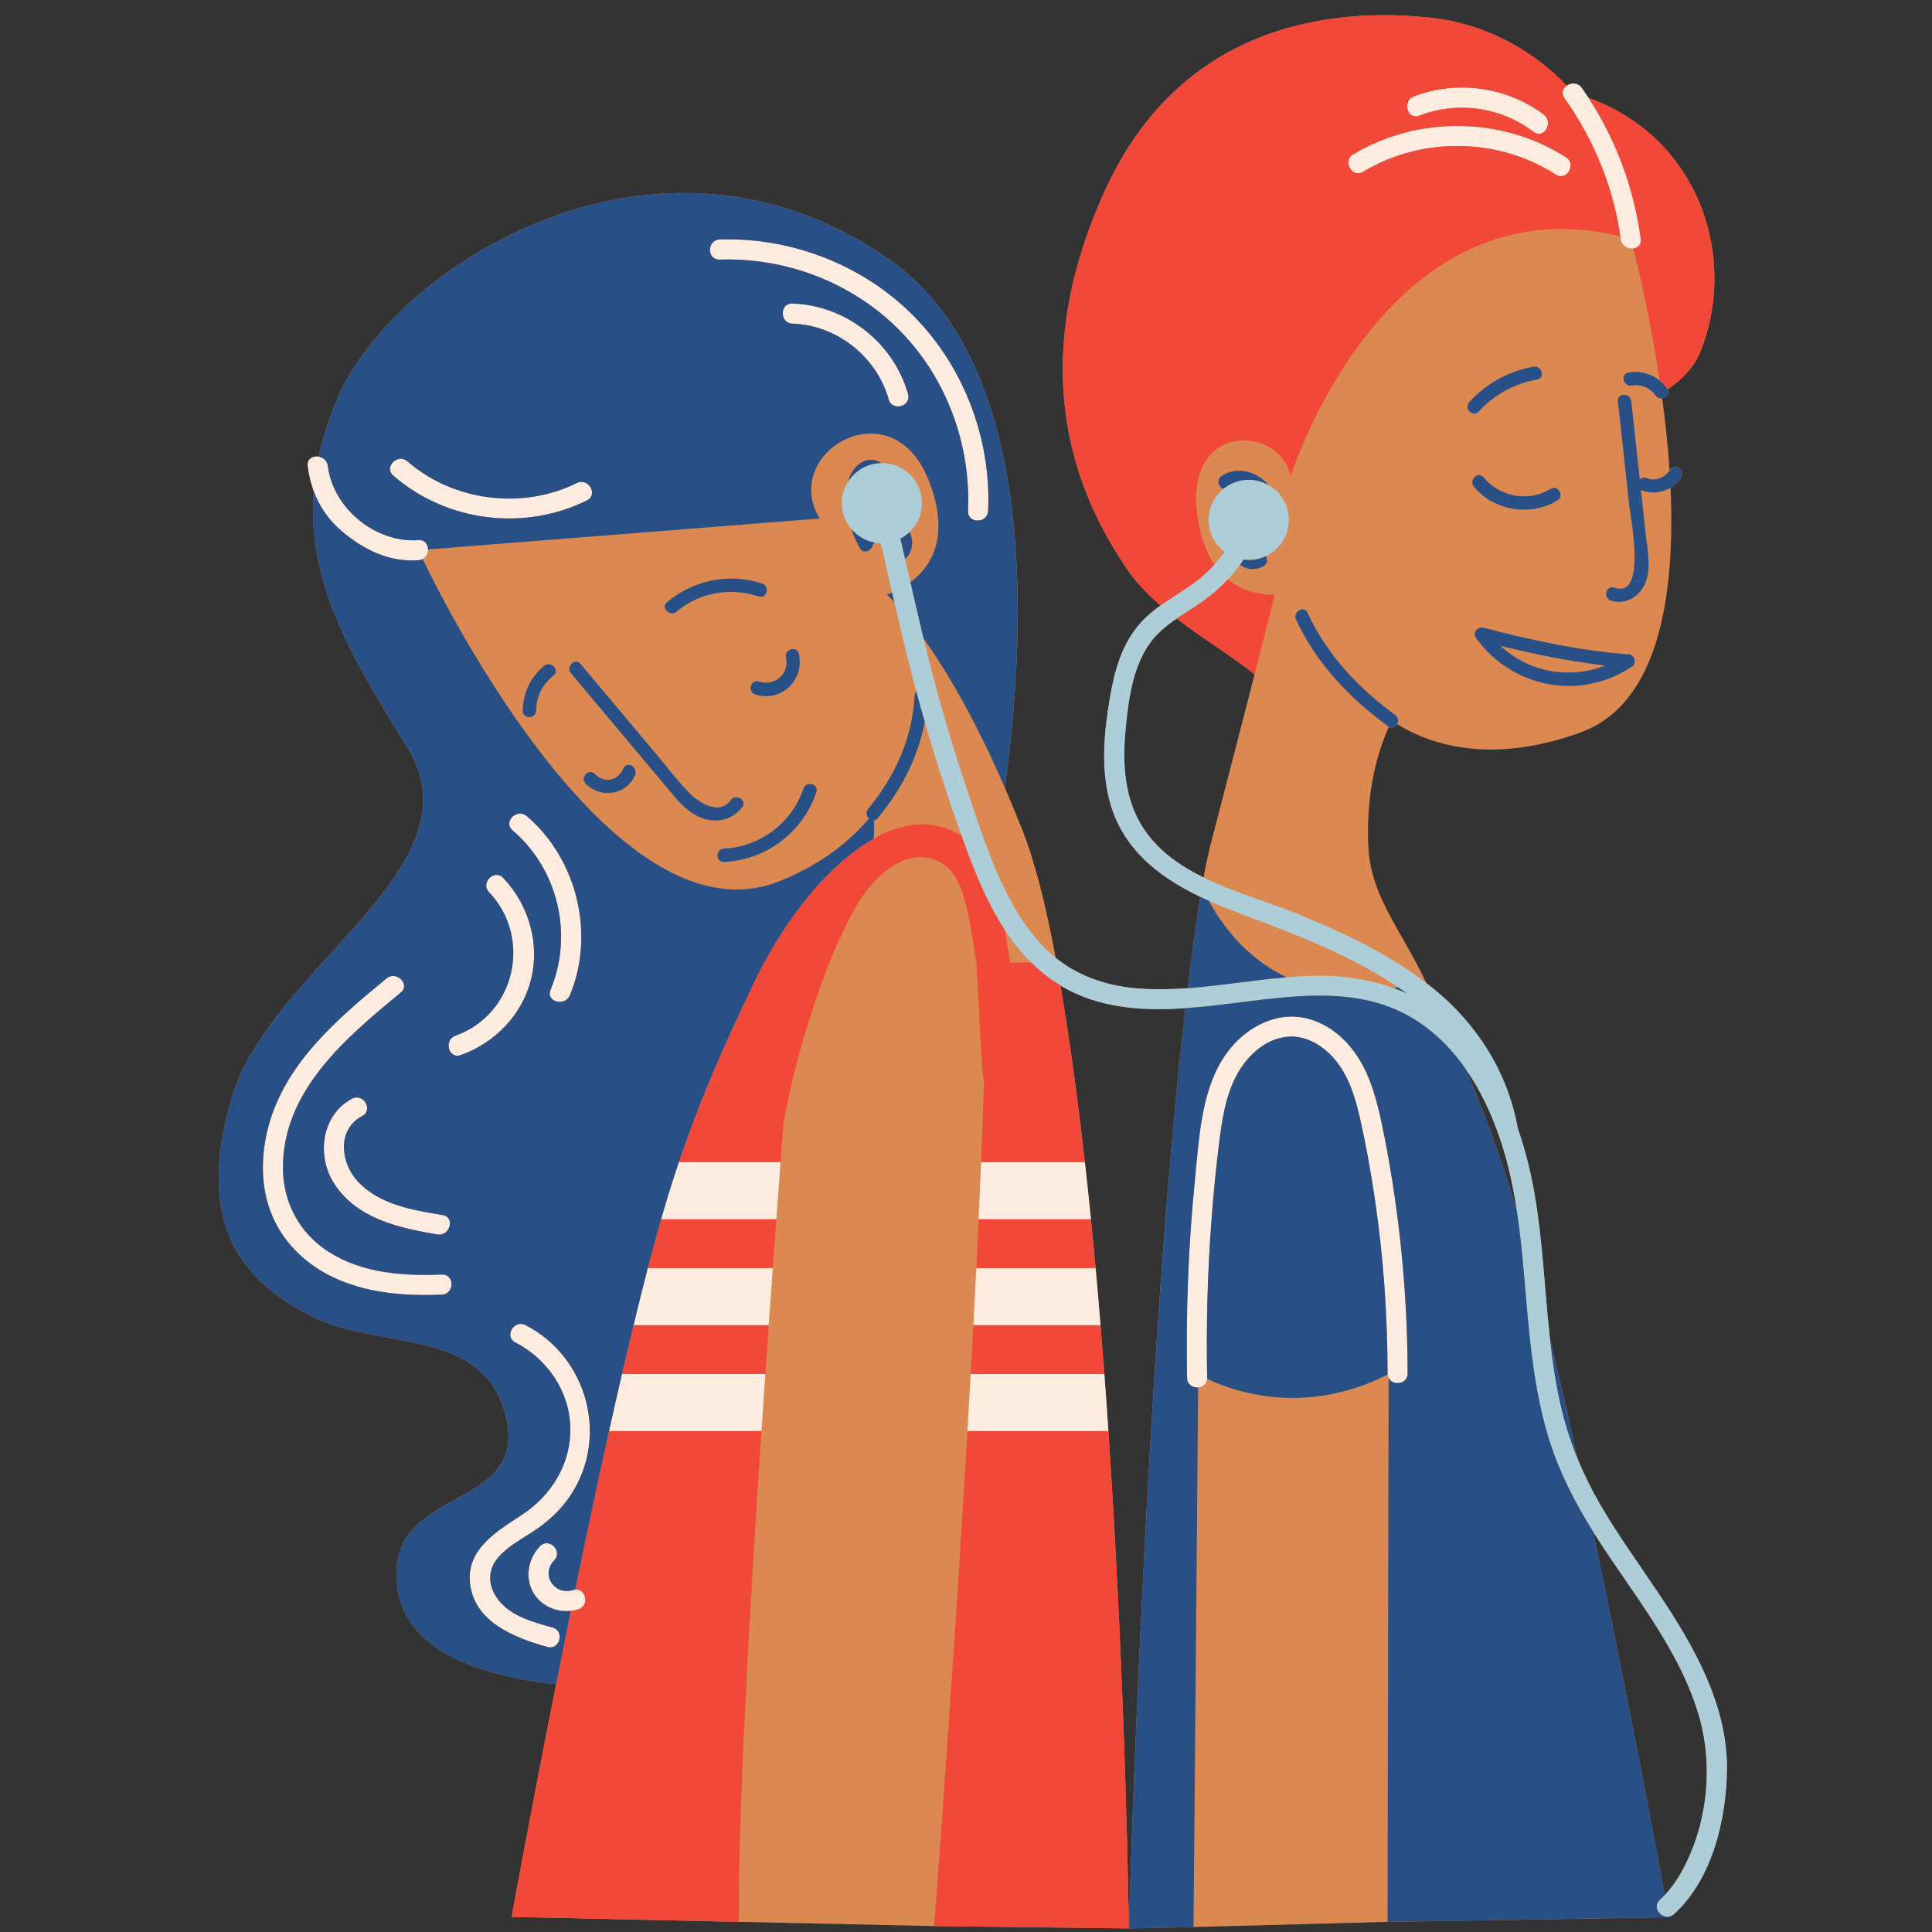 <svg xmlns="http://www.w3.org/2000/svg" width="375" viewBox="0 0 375 375" height="375" version="1.0"><rect x="0" y="0" width="375" height="375" fill="#333333" stroke="none"/><defs><clipPath id="a"><path d="M 42.441 2.945 L 335.191 2.945 L 335.191 374.301 L 42.441 374.301 Z M 42.441 2.945"/></clipPath><clipPath id="b"><path d="M 163.156 89.68 L 335.191 89.68 L 335.191 372.574 L 163.156 372.574 Z M 163.156 89.68"/></clipPath><clipPath id="c"><path d="M 181 277.734 L 219.867 277.734 L 219.867 374.301 L 181 374.301 Z M 181 277.734"/></clipPath><clipPath id="d"><path d="M 219.055 193 L 324 193 L 324 374.301 L 219.055 374.301 Z M 219.055 193"/></clipPath></defs><g clip-path="url(#a)"><path fill="#DB8951" d="M 323.125 367.832 C 321.125 357.023 315.57 327.449 309.207 297.266 C 309.301 297.406 309.383 297.551 309.477 297.691 C 316.594 308.977 325.621 319.531 329.605 332.48 C 332.684 342.5 331.488 354.227 326.34 363.41 C 325.438 365.023 324.387 366.504 323.125 367.832 Z M 284.508 207.516 C 287.215 211.391 289.297 215.758 290.863 220.195 C 290.906 220.41 290.977 220.594 291.062 220.754 C 291.191 221.137 291.32 221.523 291.445 221.906 C 292.848 226.246 293.766 230.672 294.441 235.137 C 291.324 224.477 287.895 215.445 284.508 207.516 Z M 222.066 160.965 C 218.316 155.391 217.844 148.598 218.434 142.078 C 218.953 136.363 219.723 129.777 223.102 124.961 C 224.52 122.938 226.395 121.434 228.387 120.07 C 233.652 124.109 239.41 127.559 243.516 130.895 C 241.496 138.766 238.777 149.293 235.168 163.164 C 234.609 165.309 234.094 167.703 233.613 170.32 C 229.035 168.07 224.918 165.195 222.066 160.965 Z M 322.031 309.426 C 318.195 303.688 314.125 298.094 310.648 292.121 C 308.918 289.145 307.41 286.09 306.133 282.941 C 304.371 274.895 302.582 267.016 300.82 259.648 C 299.797 250.348 299.453 240.953 297.855 231.723 C 297.113 227.445 296.047 223.148 294.59 218.992 C 292.668 208.18 286.766 198.855 278.293 191.945 C 277.824 191.562 277.344 191.188 276.863 190.816 C 276.859 190.816 276.859 190.812 276.859 190.809 C 276.859 190.809 276.855 190.809 276.855 190.809 C 276.855 190.809 276.859 190.809 276.859 190.809 C 271.543 179.672 265.949 173.918 265.57 163.863 C 265.172 153.273 267.508 145.66 269.586 141.074 C 270.254 141.488 270.895 141.137 271.188 140.559 C 279.738 145.809 291.699 147.629 306.746 142.184 C 321.992 136.668 325.191 115.637 324.246 94.684 C 325.09 94.176 325.82 93.469 326.328 92.574 C 327.152 91.121 324.914 89.809 324.086 91.262 C 324.078 91.277 324.066 91.293 324.059 91.309 C 323.746 86.531 323.238 81.805 322.633 77.312 C 323.422 77.191 324.102 76.43 323.672 75.598 C 326.559 73.59 328.707 71.348 329.809 68.758 C 337.504 50.684 330.141 26.84 308.34 19.012 C 307.914 18.359 307.48 17.715 307.031 17.078 C 306.266 15.996 304.945 16.047 304.098 16.637 C 300.926 13.242 291.73 4.852 277.367 3.402 C 264.984 2.156 230.914 0.93 214.488 36.945 C 198.062 72.953 209.949 97.43 218.684 110.367 C 220.441 112.973 222.727 115.332 225.25 117.52 C 223.879 118.508 222.574 119.578 221.434 120.848 C 217.75 124.934 216.336 130.137 215.434 135.445 C 214.32 141.98 213.648 148.832 215.336 155.332 C 217.773 164.711 224.879 170.188 232.977 174.082 C 232.121 179.48 231.305 185.434 230.535 191.805 C 227.352 192.035 224.168 192.109 220.965 191.867 C 215.316 191.441 209.758 189.711 205.258 186.188 C 205.137 186.094 205.023 185.992 204.906 185.898 C 203.047 175.875 200.879 167.219 198.344 160.84 C 197.23 158.043 196.129 155.402 195.047 152.91 C 199.699 118.738 200.555 69.945 172.652 50.379 C 127.719 18.875 76.082 51.695 65.289 77.785 C 63.727 81.562 62.605 85.172 61.859 88.645 C 60.75 88.449 59.566 89.051 59.742 90.461 C 59.957 92.176 60.336 93.789 60.891 95.305 C 59.539 112.719 67.945 127.25 79.031 145.012 C 93.613 168.379 52.477 187.645 44.984 213.062 C 37.484 238.48 47.738 248.996 60.617 255.551 C 73.492 262.102 94.242 257.418 98.258 275.207 C 102.273 293.004 76.875 288.473 76.938 305.621 C 76.98 318.906 90.082 324.914 107.938 326.906 C 102.887 352.336 99.301 372.07 99.301 372.07 L 143.438 373.035 L 181.32 373.855 L 219.109 374.301 C 219.109 374.301 218.574 328.859 215.141 277.781 C 214.895 274.105 214.633 270.402 214.352 266.684 C 214.117 263.535 213.871 260.379 213.613 257.223 C 213.312 253.516 212.992 249.816 212.652 246.121 C 212.367 242.957 212.066 239.801 211.75 236.66 C 211.375 232.93 210.984 229.223 210.57 225.562 C 209.215 213.504 207.645 201.895 205.828 191.277 C 205.906 191.324 205.98 191.375 206.066 191.426 C 213.398 195.738 221.785 196.254 230.082 195.688 C 222.246 263.742 219.109 374.301 219.109 374.301 L 231.664 374.039 L 269.32 373.035 L 323.918 372.133 C 323.918 372.133 323.91 372.098 323.898 372.027 C 324.25 371.973 324.602 371.816 324.93 371.52 C 332.367 364.758 335.121 353.035 335.195 343.344 C 335.289 330.875 328.75 319.488 322.031 309.426"/></g><path fill="#FEECE1" d="M 110.613 193.176 C 115.559 181.316 112.008 166.73 102.246 158.41 C 100.348 156.793 97.578 159.535 99.492 161.168 C 108.328 168.691 111.32 181.438 106.859 192.141 C 105.898 194.449 109.664 195.457 110.613 193.176"/><path fill="#FEECE1" d="M 111.957 93.754 C 101.395 99.008 87.992 97.301 79.09 89.559 C 77.207 87.918 74.441 90.664 76.336 92.312 C 86.633 101.266 101.707 103.195 113.926 97.121 C 116.168 96.004 114.199 92.641 111.957 93.754"/><path fill="#FEECE1" d="M 139.688 50.387 C 152.602 49.953 165.469 54.871 174.586 64.094 C 183.703 73.316 188.469 86.25 187.895 99.164 C 187.785 101.672 191.68 101.668 191.793 99.164 C 192.41 85.258 187.145 71.254 177.34 61.336 C 167.535 51.422 153.59 46.023 139.688 46.488 C 137.188 46.574 137.172 50.469 139.688 50.387"/><path fill="#FEECE1" d="M 153.812 58.922 C 151.305 58.84 151.309 62.738 153.812 62.82 C 162.426 63.098 170.164 69.223 172.492 77.512 C 173.164 79.922 176.926 78.898 176.242 76.477 C 173.445 66.488 164.156 59.258 153.812 58.922"/><path fill="#FEECE1" d="M 85.758 247.387 C 78.258 247.695 70.41 247.156 63.902 243.051 C 58.09 239.391 54.898 233.359 54.918 226.516 C 54.957 211.621 67.254 201.332 77.777 192.668 C 79.719 191.074 76.949 188.332 75.023 189.914 C 65.555 197.707 55.406 206.293 52.102 218.641 C 50.609 224.219 50.535 230.355 52.746 235.75 C 54.918 241.055 59.137 245.172 64.234 247.703 C 70.906 251.016 78.426 251.586 85.758 251.285 C 88.254 251.184 88.266 247.285 85.758 247.387"/><path fill="#FEECE1" d="M 70.289 216.633 C 72.508 215.461 70.539 212.094 68.324 213.27 C 62.371 216.414 61.41 224.355 64.852 229.719 C 69.227 236.543 77.43 238.348 84.887 239.605 C 87.34 240.02 88.395 236.262 85.922 235.848 C 80.098 234.871 73.656 233.848 69.434 229.309 C 66.09 225.719 65.352 219.246 70.289 216.633"/><path fill="#FEECE1" d="M 101.996 257.203 C 99.77 256.059 97.797 259.422 100.031 260.566 C 106.148 263.707 110.504 269.965 110.699 276.938 C 110.898 284.07 107.09 290.238 101.246 294.07 C 96.543 297.156 90.582 300.633 91.219 307.164 C 91.961 314.844 99.863 317.867 106.23 319.672 C 108.648 320.355 109.68 316.598 107.266 315.914 C 103.758 314.922 99.82 313.922 97.246 311.148 C 94.785 308.504 94.309 304.98 96.773 302.203 C 98.75 299.977 101.527 298.594 103.957 296.941 C 106.664 295.098 108.988 292.898 110.797 290.152 C 118.234 278.836 113.98 263.355 101.996 257.203"/><path fill="#FEECE1" d="M 111.652 308.527 C 111.516 308.543 111.375 308.574 111.227 308.621 C 107.645 309.754 104.859 305.664 107.562 302.879 C 109.309 301.082 106.559 298.32 104.809 300.125 C 102.477 302.527 101.805 306.332 103.59 309.27 C 105.09 311.742 108.008 312.98 110.801 312.676 C 111.297 312.621 111.781 312.527 112.262 312.379 C 114.496 311.668 113.734 308.309 111.652 308.527"/><path fill="#FEECE1" d="M 103.043 190.223 C 104.848 183.188 102.648 175.633 97.68 170.418 C 95.945 168.598 93.195 171.359 94.926 173.172 C 103.375 182.039 100.008 196.891 88.41 201.031 C 86.066 201.867 87.078 205.633 89.445 204.785 C 96.008 202.445 101.297 197.051 103.043 190.223"/><path fill="#FEECE1" d="M 131.773 225.562 C 130.734 228.637 129.719 231.855 128.73 235.238 C 128.594 235.707 128.457 236.18 128.32 236.66 L 150.688 236.66 C 150.895 233.84 151.102 231.078 151.305 228.371 C 151.309 228.293 151.316 228.211 151.32 228.133 C 151.379 227.375 151.434 226.621 151.488 225.875 C 151.5 225.773 151.504 225.664 151.516 225.562 L 131.773 225.562"/><path fill="#FEECE1" d="M 125.746 246.121 C 124.832 249.629 123.902 253.344 122.969 257.223 L 149.207 257.223 C 149.211 257.18 149.215 257.141 149.219 257.105 C 149.477 253.395 149.738 249.727 150 246.121 L 125.746 246.121"/><path fill="#FEECE1" d="M 120.727 266.684 C 119.887 270.301 119.047 274.016 118.211 277.781 L 147.801 277.781 C 147.805 277.738 147.805 277.699 147.809 277.652 C 148.055 273.984 148.301 270.324 148.551 266.684 L 120.727 266.684"/><path fill="#FEECE1" d="M 190.477 224.344 C 190.461 224.75 190.445 225.156 190.43 225.562 C 190.355 227.367 190.277 229.199 190.195 231.043 C 190.195 231.129 190.191 231.219 190.188 231.305 C 190.148 232.145 190.113 232.98 190.078 233.832 C 190.066 234 190.062 234.168 190.051 234.34 C 190.02 235.094 189.984 235.852 189.949 236.609 C 189.949 236.625 189.945 236.645 189.945 236.66 L 211.75 236.66 C 211.375 232.93 210.984 229.223 210.57 225.562 L 190.43 225.562 C 190.445 225.156 190.461 224.75 190.477 224.344"/><path fill="#FEECE1" d="M 151.738 222.602 C 151.855 221.02 151.973 219.465 152.09 217.938 C 152.09 217.941 152.09 217.941 152.09 217.941 C 151.973 219.465 151.855 221.02 151.738 222.602"/><path fill="#FEECE1" d="M 267.871 216.621 C 266.844 212.031 265.41 207.391 262.465 203.641 C 259.938 200.414 256.34 197.926 252.211 197.414 C 248 196.891 243.957 198.621 240.84 201.383 C 233.281 208.074 232.883 219.574 231.945 228.895 C 230.66 241.695 230.168 254.566 230.41 267.434 C 230.438 268.758 231.535 269.375 232.562 269.301 C 233.426 269.238 234.227 268.676 234.293 267.617 C 234.297 267.551 234.305 267.5 234.305 267.434 C 234.113 257.285 234.371 247.133 235.133 237.012 C 235.504 232.023 235.988 227.043 236.598 222.078 C 237.156 217.539 237.844 212.801 240.016 208.711 C 241.898 205.184 245.188 201.957 249.277 201.305 C 253.281 200.668 256.992 202.973 259.398 206.008 C 262.113 209.434 263.273 213.824 264.191 218.02 C 265.262 222.887 266.129 227.801 266.859 232.727 C 268.523 243.926 269.309 255.25 269.328 266.57 C 269.328 266.648 269.344 266.719 269.348 266.793 C 269.375 267.035 269.434 267.254 269.527 267.445 C 270.316 269.031 273.227 268.742 273.223 266.57 C 273.203 255.453 272.41 244.363 270.859 233.355 C 270.066 227.75 269.105 222.148 267.871 216.621"/><path fill="#FEECE1" d="M 318.477 46.383 C 317.172 36.625 313.727 27.246 308.34 19.012 C 307.914 18.359 307.48 17.715 307.031 17.078 C 306.266 15.996 304.945 16.047 304.098 16.637 C 303.363 17.152 302.988 18.09 303.664 19.047 C 309.277 26.98 313.125 36.219 314.504 45.855 C 314.531 46.035 314.559 46.207 314.582 46.383 C 314.758 47.707 315.98 48.324 317.008 48.219 C 317.887 48.133 318.629 47.523 318.477 46.383"/><path fill="#FEECE1" d="M 303.957 30.523 C 291.613 22.605 275.18 22.41 262.629 29.977 C 260.484 31.27 262.441 34.641 264.594 33.34 C 276.012 26.461 290.773 26.699 301.988 33.887 C 304.105 35.242 306.062 31.871 303.957 30.523"/><path fill="#FEECE1" d="M 275.473 22.453 C 282.973 19.578 291.258 20.766 297.672 25.598 C 299.676 27.105 301.617 23.723 299.637 22.23 C 292.5 16.852 282.777 15.5 274.438 18.699 C 272.121 19.586 273.125 23.355 275.473 22.453"/><path fill="#FEECE1" d="M 189.496 246.156 C 189.406 247.973 189.312 249.801 189.219 251.637 C 189.219 251.648 189.219 251.656 189.215 251.672 C 189.121 253.512 189.027 255.363 188.93 257.223 C 188.848 258.715 188.766 260.219 188.684 261.723 C 188.766 260.219 188.848 258.715 188.93 257.223 L 213.613 257.223 C 213.312 253.516 212.992 249.816 212.652 246.121 L 189.496 246.121 C 189.496 246.133 189.496 246.145 189.496 246.156"/><path fill="#FEECE1" d="M 188.41 266.684 C 188.41 266.699 188.41 266.719 188.41 266.738 C 188.203 270.414 187.992 274.102 187.777 277.781 C 187.762 278.066 187.746 278.355 187.727 278.645 C 187.746 278.355 187.762 278.066 187.777 277.781 L 215.141 277.781 C 214.895 274.105 214.633 270.402 214.352 266.684 L 188.41 266.684"/><path fill="#FEECE1" d="M 60.891 95.305 C 61.996 98.34 63.82 100.98 66.484 103.223 C 70.691 106.758 75.609 109.137 81.211 108.742 C 81.523 108.719 81.793 108.637 82.027 108.512 C 82.734 108.141 83.082 107.379 83.078 106.645 C 83.078 105.676 82.457 104.754 81.211 104.844 C 72.922 105.434 64.656 98.715 63.637 90.461 C 63.508 89.402 62.707 88.793 61.859 88.645 C 60.75 88.449 59.566 89.051 59.742 90.461 C 59.957 92.176 60.336 93.789 60.891 95.305"/><g clip-path="url(#b)"><path fill="#ADCDD9" d="M 322.031 309.426 C 318.195 303.688 314.125 298.094 310.648 292.121 C 308.918 289.145 307.41 286.09 306.133 282.941 C 304.789 279.621 303.707 276.199 302.898 272.652 C 301.926 268.355 301.301 264.012 300.82 259.648 C 299.797 250.348 299.453 240.953 297.855 231.723 C 297.113 227.445 296.047 223.148 294.59 218.992 C 292.668 208.18 286.766 198.855 278.293 191.945 C 277.824 191.562 277.344 191.188 276.863 190.816 C 276.859 190.816 276.859 190.812 276.855 190.809 C 269.328 185.027 260.668 180.996 251.914 177.414 C 246.207 175.074 239.523 173.223 233.613 170.32 C 229.035 168.07 224.918 165.195 222.066 160.965 C 218.316 155.391 217.844 148.598 218.434 142.078 C 218.953 136.363 219.723 129.777 223.102 124.961 C 224.52 122.938 226.395 121.434 228.387 120.07 C 230.035 118.941 231.77 117.91 233.391 116.766 C 235.219 115.477 236.863 114.043 238.336 112.473 C 239.172 111.57 239.953 110.625 240.684 109.629 C 240.922 109.297 241.16 108.961 241.391 108.625 C 241.719 108.664 242.047 108.695 242.383 108.695 C 243.555 108.695 244.668 108.426 245.664 107.957 C 248.316 106.723 250.16 104.035 250.16 100.91 C 250.16 98.031 248.594 95.523 246.273 94.18 C 245.125 93.516 243.801 93.129 242.383 93.129 C 240.535 93.129 238.836 93.777 237.504 94.852 C 235.738 96.281 234.602 98.465 234.602 100.91 C 234.602 103.445 235.82 105.691 237.695 107.109 C 237.082 107.973 236.422 108.793 235.711 109.578 C 234.352 111.082 232.812 112.441 231.062 113.652 C 229.156 114.969 227.137 116.164 225.25 117.52 C 223.879 118.508 222.574 119.578 221.434 120.848 C 217.75 124.934 216.336 130.137 215.434 135.445 C 214.32 141.98 213.648 148.832 215.336 155.332 C 217.773 164.711 224.879 170.188 232.977 174.082 C 233.531 174.348 234.09 174.609 234.652 174.859 C 234.684 174.875 234.715 174.891 234.746 174.902 C 236.699 175.777 238.691 176.57 240.68 177.316 C 250.785 181.105 260.941 184.895 270.07 190.773 C 270.492 191.047 270.914 191.328 271.332 191.609 C 271.344 191.621 271.355 191.625 271.367 191.637 C 271.926 192.012 272.473 192.398 273.012 192.797 C 272.207 192.43 271.387 192.102 270.555 191.797 C 270.527 191.789 270.496 191.777 270.473 191.77 C 265.992 190.152 261.148 189.387 256.133 189.395 C 254.223 189.395 252.316 189.484 250.41 189.633 C 250.184 189.648 249.957 189.668 249.73 189.688 C 243.32 190.219 236.941 191.336 230.535 191.805 C 227.352 192.035 224.168 192.109 220.965 191.867 C 215.316 191.441 209.758 189.711 205.258 186.188 C 205.137 186.094 205.023 185.992 204.906 185.898 C 200.48 182.305 197.348 177.395 194.879 172.312 C 192.129 166.648 190.16 160.621 188.156 154.664 C 186.277 149.062 184.484 143.43 182.867 137.746 C 181.562 133.172 180.391 128.562 179.273 123.941 C 178.395 120.301 177.555 116.66 176.719 113.012 C 176.375 111.508 176.027 110.004 175.684 108.496 C 175.586 108.07 175.488 107.641 175.391 107.211 C 175.188 106.324 174.977 105.441 174.773 104.555 C 175.414 104.219 176.004 103.797 176.527 103.297 C 178.016 101.879 178.949 99.883 178.949 97.66 C 178.949 93.363 175.469 89.879 171.172 89.879 C 171.133 89.879 171.098 89.883 171.059 89.887 C 168.352 89.922 165.98 91.348 164.617 93.48 C 163.848 94.688 163.395 96.121 163.395 97.66 C 163.395 99.59 164.098 101.355 165.262 102.711 C 165.84 103.387 166.523 103.957 167.293 104.398 C 167.828 104.707 168.398 104.957 169.004 105.133 C 169.238 105.199 169.473 105.258 169.715 105.301 C 170.125 105.383 170.543 105.422 170.973 105.434 C 171.703 108.629 172.426 111.832 173.16 115.027 C 173.305 115.645 173.445 116.266 173.594 116.883 C 174.695 121.668 175.832 126.449 177.059 131.211 C 177.316 132.211 177.586 133.207 177.852 134.203 C 178.383 136.184 178.93 138.16 179.496 140.133 C 181.066 145.574 182.77 150.984 184.59 156.352 C 185.238 158.258 185.902 160.156 186.578 162.055 C 186.613 162.145 186.645 162.238 186.68 162.336 C 186.883 162.906 187.082 163.484 187.293 164.059 C 189.125 169.121 191.254 174.328 194.098 179.02 C 194.145 179.105 194.195 179.188 194.246 179.273 C 194.512 179.699 194.777 180.121 195.047 180.535 C 196.52 182.773 198.172 184.871 200.055 186.742 C 200.09 186.777 200.121 186.816 200.156 186.852 C 201.848 188.523 203.73 190.016 205.828 191.277 C 205.906 191.324 205.98 191.375 206.066 191.426 C 213.398 195.738 221.785 196.254 230.082 195.688 C 232.988 195.488 235.887 195.152 238.723 194.809 C 249.832 193.449 262.176 191.363 272.59 196.742 C 277.492 199.273 281.41 203.074 284.508 207.516 C 287.215 211.391 289.297 215.758 290.863 220.195 C 290.906 220.41 290.977 220.594 291.062 220.754 C 291.191 221.137 291.32 221.523 291.445 221.906 C 292.848 226.246 293.766 230.672 294.441 235.137 C 295.664 243.281 296.047 251.57 296.945 259.75 C 297.676 266.473 298.707 273.203 300.758 279.66 C 302.738 285.906 305.746 291.723 309.207 297.266 C 309.301 297.406 309.383 297.551 309.477 297.691 C 316.594 308.977 325.621 319.531 329.605 332.48 C 332.684 342.5 331.488 354.227 326.34 363.41 C 325.438 365.023 324.387 366.504 323.125 367.832 C 322.82 368.152 322.504 368.465 322.176 368.766 C 320.645 370.16 322.25 372.266 323.898 372.027 C 324.25 371.973 324.602 371.816 324.93 371.52 C 332.367 364.758 335.121 353.035 335.195 343.344 C 335.289 330.875 328.75 319.488 322.031 309.426"/></g><path fill="#F1483A" d="M 187.266 174.758 C 188.297 178.473 188.762 182.352 189.398 186.148 C 189.441 186.406 189.48 186.66 189.527 186.914 C 189.93 194.137 190.211 201.367 190.746 208.578 C 190.773 208.945 190.863 209.266 190.996 209.551 C 190.977 210.309 190.949 211.074 190.926 211.844 C 190.918 212.074 190.914 212.309 190.902 212.539 C 190.887 213.094 190.867 213.648 190.848 214.207 C 190.84 214.465 190.828 214.727 190.824 214.984 C 190.801 215.586 190.781 216.191 190.762 216.801 C 190.754 216.992 190.746 217.184 190.742 217.383 C 190.711 218.121 190.688 218.871 190.66 219.617 C 190.645 219.961 190.629 220.309 190.617 220.652 C 190.602 221.094 190.586 221.531 190.57 221.977 C 190.555 222.371 190.539 222.77 190.523 223.172 C 190.508 223.559 190.492 223.953 190.477 224.344 C 190.461 224.75 190.445 225.156 190.43 225.562 L 210.57 225.562 C 209.215 213.504 207.645 201.895 205.828 191.277 C 203.73 190.016 201.848 188.523 200.156 186.852 L 196.062 186.852 C 196.062 186.844 196.062 186.832 196.059 186.824 C 195.926 186.023 195.793 185.223 195.656 184.422 C 195.445 183.164 195.254 181.863 195.047 180.535 C 194.777 180.121 194.512 179.699 194.246 179.273 C 194.195 179.188 194.145 179.105 194.098 179.02 C 191.254 174.328 189.125 169.121 187.293 164.059 C 187.082 163.484 186.883 162.906 186.68 162.336 C 186.645 162.238 186.613 162.145 186.578 162.055 C 186.359 161.98 186.141 161.91 185.918 161.848 C 184.312 160.898 182.598 160.348 180.844 160.125 C 177.012 159.645 173 160.75 169.594 162.789 C 166.156 164.73 163.039 167.34 160.281 170.188 C 153.312 177.371 148.645 186.078 146.992 189.418 C 146.641 190.152 146.289 190.895 145.93 191.641 C 145.75 192.027 145.562 192.414 145.379 192.805 C 145.285 193.008 145.188 193.211 145.086 193.414 C 144.828 193.965 144.57 194.512 144.305 195.07 C 144.266 195.152 144.223 195.242 144.188 195.328 C 143.949 195.828 143.711 196.336 143.469 196.848 C 143.387 197.027 143.305 197.211 143.219 197.391 C 142.973 197.914 142.73 198.438 142.488 198.969 C 142.449 199.055 142.406 199.137 142.371 199.223 C 142.098 199.816 141.82 200.418 141.543 201.027 C 141.465 201.203 141.387 201.383 141.305 201.559 C 141.07 202.074 140.836 202.602 140.602 203.125 C 140.543 203.254 140.488 203.379 140.434 203.504 C 140.152 204.129 139.871 204.766 139.594 205.41 C 139.52 205.582 139.441 205.758 139.367 205.934 C 139.137 206.469 138.902 207.004 138.668 207.551 C 138.602 207.707 138.535 207.855 138.473 208.012 C 138.188 208.676 137.906 209.352 137.621 210.035 C 137.555 210.199 137.488 210.359 137.422 210.52 C 137.188 211.086 136.953 211.66 136.719 212.238 C 136.652 212.414 136.578 212.59 136.508 212.77 C 136.223 213.477 135.938 214.191 135.652 214.918 C 135.602 215.059 135.547 215.195 135.492 215.336 C 135.254 215.953 135.012 216.578 134.773 217.207 C 134.699 217.402 134.625 217.598 134.551 217.793 C 134.266 218.551 133.984 219.312 133.699 220.09 C 133.668 220.176 133.637 220.273 133.602 220.359 C 133.348 221.059 133.094 221.766 132.84 222.48 C 132.77 222.691 132.695 222.902 132.617 223.109 C 132.336 223.922 132.055 224.734 131.773 225.562 L 151.516 225.562 C 151.52 225.508 151.523 225.461 151.523 225.406 C 151.586 224.605 151.645 223.82 151.703 223.035 C 151.715 222.887 151.727 222.742 151.738 222.602 C 151.855 221.02 151.973 219.465 152.09 217.941 C 152.09 217.941 152.09 217.941 152.09 217.938 C 153.305 211.266 154.926 204.672 156.988 198.203 C 157.508 196.562 158.051 194.918 158.617 193.27 C 160.605 187.488 162.914 181.73 165.891 176.445 C 166.051 176.164 166.207 175.879 166.371 175.602 C 169.391 170.414 175.895 163.891 182.484 167.359 C 185.227 168.805 186.48 171.934 187.266 174.758"/><path fill="#F1483A" d="M 122.969 257.223 C 122.223 260.281 121.477 263.445 120.727 266.684 L 148.551 266.684 C 148.766 263.539 148.984 260.414 149.203 257.316 C 149.203 257.285 149.203 257.254 149.207 257.223 L 122.969 257.223"/><path fill="#F1483A" d="M 128.32 236.66 C 127.484 239.586 126.621 242.758 125.746 246.121 L 150 246.121 C 150.23 242.91 150.461 239.754 150.688 236.66 L 128.32 236.66"/><path fill="#F1483A" d="M 118.211 277.781 C 115.961 287.887 113.738 298.375 111.652 308.527 C 113.734 308.309 114.496 311.668 112.262 312.379 C 111.781 312.527 111.297 312.621 110.801 312.676 C 109.809 317.551 108.848 322.32 107.938 326.906 C 102.887 352.336 99.301 372.07 99.301 372.07 L 143.438 373.035 C 143.27 357.688 144.496 331.25 146.223 302.625 C 146.469 298.543 146.723 294.414 146.988 290.27 C 146.988 290.258 146.988 290.25 146.988 290.238 C 147.121 288.184 147.254 286.125 147.387 284.066 C 147.387 284.027 147.391 283.984 147.395 283.945 C 147.527 281.91 147.66 279.879 147.797 277.848 C 147.797 277.824 147.801 277.801 147.801 277.781 L 118.211 277.781"/><path fill="#F1483A" d="M 188.684 261.723 C 188.68 261.844 188.672 261.969 188.664 262.09 C 188.582 263.59 188.5 265.098 188.414 266.605 C 188.414 266.633 188.41 266.656 188.41 266.684 L 214.352 266.684 C 214.117 263.535 213.871 260.379 213.613 257.223 L 188.93 257.223 C 188.848 258.715 188.766 260.219 188.684 261.723"/><path fill="#F1483A" d="M 189.945 236.66 C 189.945 236.703 189.945 236.742 189.941 236.789 C 189.875 238.238 189.809 239.699 189.738 241.168 C 189.73 241.273 189.73 241.375 189.723 241.484 C 189.648 243.012 189.574 244.551 189.496 246.098 C 189.496 246.105 189.496 246.113 189.496 246.121 L 212.652 246.121 C 212.367 242.957 212.066 239.801 211.75 236.66 L 189.945 236.66"/><g clip-path="url(#c)"><path fill="#F1483A" d="M 187.777 277.781 C 187.762 278.066 187.746 278.355 187.727 278.645 C 187.695 279.203 187.66 279.762 187.629 280.324 C 187.609 280.645 187.59 280.973 187.57 281.293 C 187.527 282.051 187.477 282.809 187.434 283.566 C 187.414 283.898 187.395 284.234 187.375 284.566 C 187.344 285.102 187.312 285.637 187.277 286.172 C 187.254 286.543 187.23 286.91 187.211 287.277 C 187.168 287.969 187.129 288.66 187.086 289.352 C 187.062 289.699 187.043 290.047 187.023 290.395 C 186.98 291.035 186.945 291.676 186.902 292.312 C 186.879 292.691 186.859 293.066 186.832 293.445 C 186.797 294.023 186.762 294.602 186.727 295.18 C 186.707 295.512 186.684 295.848 186.66 296.176 C 186.617 296.906 186.574 297.629 186.527 298.355 C 186.508 298.676 186.488 298.996 186.465 299.312 C 186.434 299.852 186.398 300.387 186.363 300.922 C 186.34 301.32 186.312 301.719 186.289 302.117 C 186.25 302.73 186.211 303.344 186.172 303.961 C 186.148 304.328 186.125 304.699 186.102 305.07 C 186.066 305.609 186.031 306.148 185.996 306.684 C 185.965 307.152 185.938 307.617 185.91 308.078 C 185.875 308.613 185.84 309.148 185.805 309.68 C 185.785 309.984 185.762 310.289 185.746 310.594 C 185.699 311.285 185.656 311.977 185.609 312.668 C 185.586 313.023 185.562 313.387 185.539 313.746 C 185.508 314.23 185.477 314.715 185.445 315.195 C 185.426 315.492 185.406 315.785 185.387 316.082 C 185.34 316.793 185.293 317.5 185.246 318.203 C 185.227 318.504 185.207 318.805 185.184 319.102 C 185.145 319.711 185.105 320.32 185.062 320.93 C 185.043 321.25 185.02 321.57 185 321.895 C 184.961 322.438 184.93 322.98 184.891 323.52 C 184.871 323.824 184.848 324.129 184.828 324.434 C 184.785 325.086 184.742 325.738 184.695 326.387 C 184.68 326.695 184.656 327.004 184.633 327.312 C 184.602 327.82 184.566 328.332 184.531 328.836 C 184.512 329.078 184.496 329.32 184.48 329.555 C 184.438 330.207 184.395 330.848 184.352 331.492 C 184.328 331.832 184.305 332.172 184.277 332.512 C 184.246 333.02 184.211 333.527 184.176 334.031 C 184.156 334.352 184.133 334.672 184.109 334.988 C 184.074 335.504 184.039 336.02 184.004 336.527 C 183.984 336.793 183.969 337.062 183.949 337.328 C 183.906 337.945 183.863 338.562 183.82 339.18 C 183.801 339.469 183.777 339.762 183.762 340.051 C 183.73 340.469 183.703 340.887 183.672 341.301 C 183.652 341.57 183.633 341.84 183.617 342.113 C 183.574 342.711 183.531 343.305 183.492 343.895 C 183.473 344.172 183.453 344.449 183.434 344.727 C 183.398 345.219 183.363 345.719 183.328 346.207 C 183.312 346.441 183.293 346.68 183.277 346.914 C 183.246 347.426 183.207 347.938 183.172 348.441 C 183.152 348.676 183.137 348.914 183.121 349.152 C 183.082 349.691 183.043 350.227 183.008 350.754 C 182.988 351.004 182.973 351.25 182.953 351.5 C 182.922 351.953 182.891 352.402 182.859 352.848 C 182.844 353.012 182.832 353.176 182.824 353.34 C 182.781 353.883 182.746 354.414 182.707 354.945 C 182.691 355.191 182.672 355.43 182.656 355.676 C 182.613 356.223 182.578 356.77 182.539 357.305 C 182.535 357.32 182.535 357.336 182.531 357.355 C 182.492 357.91 182.453 358.457 182.414 358.996 C 182.402 359.16 182.391 359.316 182.379 359.477 C 182.344 359.973 182.309 360.457 182.273 360.938 C 182.258 361.148 182.242 361.352 182.227 361.559 C 182.195 361.992 182.164 362.422 182.133 362.844 C 182.129 362.934 182.121 363.023 182.113 363.113 C 182.078 363.617 182.043 364.113 182.008 364.602 C 181.996 364.746 181.984 364.887 181.977 365.027 C 181.945 365.41 181.918 365.777 181.895 366.145 C 181.879 366.375 181.859 366.598 181.844 366.82 C 181.816 367.188 181.789 367.551 181.762 367.906 C 181.754 368.047 181.742 368.184 181.73 368.32 C 181.703 368.738 181.672 369.156 181.645 369.555 C 181.633 369.668 181.629 369.773 181.617 369.887 C 181.594 370.23 181.566 370.57 181.543 370.902 C 181.531 371.027 181.523 371.156 181.512 371.281 C 181.484 371.656 181.461 372.023 181.43 372.383 C 181.422 372.516 181.41 372.648 181.402 372.777 C 181.375 373.145 181.344 373.508 181.32 373.855 L 219.109 374.301 C 219.109 374.301 218.574 328.859 215.141 277.781 L 187.777 277.781"/></g><path fill="#F1483A" d="M 308.34 19.012 C 313.727 27.246 317.172 36.625 318.477 46.383 C 318.629 47.523 317.887 48.133 317.008 48.219 C 318.008 52.141 320.352 61.949 322.137 73.863 C 322.684 74.309 323.172 74.832 323.586 75.438 C 323.621 75.492 323.645 75.547 323.672 75.598 C 326.559 73.59 328.707 71.348 329.809 68.758 C 337.504 50.684 330.141 26.84 308.34 19.012"/><path fill="#F1483A" d="M 301.988 33.887 C 290.773 26.699 276.012 26.461 264.594 33.34 C 262.441 34.641 260.484 31.27 262.629 29.977 C 275.18 22.41 291.613 22.605 303.957 30.523 C 306.062 31.871 304.105 35.242 301.988 33.887 Z M 274.438 18.699 C 282.777 15.5 292.5 16.852 299.637 22.23 C 301.617 23.723 299.676 27.105 297.672 25.598 C 291.258 20.766 282.973 19.578 275.473 22.453 C 273.125 23.355 272.121 19.586 274.438 18.699 Z M 304.098 16.637 C 300.926 13.242 291.73 4.852 277.367 3.402 C 264.984 2.156 230.914 0.93 214.488 36.945 C 198.062 72.953 209.949 97.43 218.684 110.367 C 220.441 112.973 222.727 115.332 225.25 117.52 C 227.137 116.164 229.156 114.969 231.062 113.652 C 232.812 112.441 234.352 111.082 235.711 109.578 C 234.375 107.602 233.305 105.012 232.66 101.625 C 228.82 81.348 248.738 82.398 250.484 92.535 C 250.484 92.535 268.477 34.789 314.504 45.855 C 313.125 36.219 309.277 26.98 303.664 19.047 C 302.988 18.09 303.363 17.152 304.098 16.637"/><path fill="#F1483A" d="M 233.391 116.766 C 231.77 117.91 230.035 118.941 228.387 120.07 C 233.652 124.109 239.41 127.559 243.516 130.895 C 245.359 123.699 246.621 118.723 247.449 115.434 C 244.457 115.438 241.133 114.75 238.336 112.473 C 236.863 114.043 235.219 115.477 233.391 116.766"/><path fill="#295086" d="M 104.062 137.949 C 104.09 135.188 105.312 132.809 107.453 131.09 C 108.758 130.043 106.91 128.211 105.617 129.25 C 102.969 131.379 101.496 134.559 101.465 137.949 C 101.445 139.621 104.043 139.621 104.062 137.949"/><path fill="#295086" d="M 147.938 113.27 C 141.551 111.137 134.602 112.57 129.473 116.891 C 128.191 117.969 130.035 119.797 131.309 118.727 C 135.746 114.992 141.777 113.945 147.246 115.777 C 148.836 116.305 149.52 113.797 147.938 113.27"/><path fill="#295086" d="M 176.527 103.297 C 176.004 103.797 175.414 104.219 174.773 104.555 C 174.977 105.441 175.188 106.324 175.391 107.211 C 175.488 107.641 175.586 108.07 175.684 108.496 C 177.125 107.25 177.477 105.012 176.527 103.297"/><path fill="#295086" d="M 165.262 102.711 C 165.691 104.004 166.25 105.25 166.914 106.422 C 167.516 107.492 168.887 107.082 169.289 106.113 C 169.398 105.84 169.543 105.566 169.715 105.301 C 169.473 105.258 169.238 105.199 169.004 105.133 C 168.398 104.957 167.828 104.707 167.293 104.398 C 166.523 103.957 165.84 103.387 165.262 102.711"/><path fill="#295086" d="M 164.617 93.48 C 165.98 91.348 168.352 89.922 171.059 89.887 C 168.184 88.008 165.352 90.473 164.617 93.48"/><path fill="#295086" d="M 110.797 290.152 C 108.988 292.898 106.664 295.098 103.957 296.941 C 101.527 298.594 98.75 299.977 96.773 302.203 C 94.309 304.98 94.785 308.504 97.246 311.148 C 99.82 313.922 103.758 314.922 107.266 315.914 C 109.68 316.598 108.648 320.355 106.23 319.672 C 99.863 317.867 91.961 314.844 91.219 307.164 C 90.582 300.633 96.543 297.156 101.246 294.07 C 107.09 290.238 110.898 284.07 110.699 276.938 C 110.504 269.965 106.148 263.707 100.031 260.566 C 97.797 259.422 99.77 256.059 101.996 257.203 C 113.98 263.355 118.234 278.836 110.797 290.152 Z M 89.445 204.785 C 87.078 205.633 86.066 201.867 88.41 201.031 C 100.008 196.891 103.375 182.039 94.926 173.172 C 93.195 171.359 95.945 168.598 97.68 170.418 C 102.648 175.633 104.848 183.188 103.043 190.223 C 101.297 197.051 96.008 202.445 89.445 204.785 Z M 85.758 251.285 C 78.426 251.586 70.906 251.016 64.234 247.703 C 59.137 245.172 54.918 241.055 52.746 235.75 C 50.535 230.355 50.609 224.219 52.102 218.641 C 55.406 206.293 65.555 197.707 75.023 189.914 C 76.949 188.332 79.719 191.074 77.777 192.668 C 67.254 201.332 54.957 211.621 54.918 226.516 C 54.898 233.359 58.09 239.391 63.902 243.051 C 70.41 247.156 78.258 247.695 85.758 247.387 C 88.266 247.285 88.254 251.184 85.758 251.285 Z M 85.922 235.848 C 88.395 236.262 87.34 240.02 84.887 239.605 C 77.43 238.348 69.227 236.543 64.852 229.719 C 61.41 224.355 62.371 216.414 68.324 213.27 C 70.539 212.094 72.508 215.461 70.289 216.633 C 65.352 219.246 66.09 225.719 69.434 229.309 C 73.656 233.848 80.098 234.871 85.922 235.848 Z M 102.246 158.41 C 112.008 166.73 115.559 181.316 110.613 193.176 C 109.664 195.457 105.898 194.449 106.859 192.141 C 111.32 181.438 108.328 168.691 99.492 161.168 C 97.578 159.535 100.348 156.793 102.246 158.41 Z M 177.512 135.027 C 177.148 142.027 174.77 148.234 170.902 153.828 C 170.16 154.902 169.371 155.957 168.523 156.988 C 167.992 157.629 168.191 158.414 168.652 158.875 C 168.176 159.438 167.68 159.992 167.164 160.539 C 166.02 161.75 164.77 162.914 163.41 164.023 C 160.977 166.008 158.191 167.809 155.031 169.371 C 153.793 169.98 152.504 170.559 151.145 171.09 C 119.973 183.332 87.543 119.875 82.027 108.512 C 81.793 108.637 81.523 108.719 81.211 108.742 C 75.609 109.137 70.691 106.758 66.484 103.223 C 63.82 100.98 61.996 98.34 60.891 95.305 C 59.539 112.719 67.945 127.25 79.031 145.012 C 93.613 168.379 52.477 187.645 44.984 213.062 C 37.484 238.48 47.738 248.996 60.617 255.551 C 73.492 262.102 94.242 257.418 98.258 275.207 C 102.273 293.004 76.875 288.473 76.938 305.621 C 76.98 318.906 90.082 324.914 107.938 326.906 C 108.848 322.32 109.809 317.551 110.801 312.676 C 108.008 312.98 105.09 311.742 103.59 309.27 C 101.805 306.332 102.477 302.527 104.809 300.125 C 106.559 298.32 109.309 301.082 107.562 302.879 C 104.859 305.664 107.645 309.754 111.227 308.621 C 111.375 308.574 111.516 308.543 111.652 308.527 C 113.738 298.375 115.961 287.887 118.211 277.781 C 119.047 274.016 119.887 270.301 120.727 266.684 C 121.477 263.445 122.223 260.281 122.969 257.223 C 123.902 253.344 124.832 249.629 125.746 246.121 C 126.621 242.758 127.484 239.586 128.32 236.66 C 128.457 236.18 128.594 235.707 128.73 235.238 C 129.719 231.855 130.734 228.637 131.773 225.562 C 132.055 224.734 132.336 223.922 132.617 223.109 C 132.695 222.902 132.77 222.691 132.84 222.48 C 133.094 221.766 133.348 221.059 133.602 220.359 C 133.637 220.273 133.668 220.176 133.699 220.09 C 133.984 219.312 134.266 218.551 134.551 217.793 C 134.625 217.598 134.699 217.402 134.773 217.207 C 135.012 216.578 135.254 215.953 135.492 215.336 C 135.547 215.195 135.602 215.059 135.652 214.918 C 135.938 214.191 136.223 213.477 136.508 212.77 C 136.578 212.59 136.652 212.414 136.719 212.238 C 136.953 211.66 137.188 211.086 137.422 210.52 C 137.488 210.359 137.555 210.199 137.621 210.035 C 137.906 209.352 138.188 208.676 138.473 208.012 C 138.535 207.855 138.602 207.707 138.668 207.551 C 138.902 207.004 139.137 206.469 139.367 205.934 C 139.441 205.758 139.52 205.582 139.594 205.41 C 139.871 204.766 140.152 204.129 140.434 203.504 C 140.488 203.379 140.543 203.254 140.602 203.125 C 140.836 202.602 141.07 202.074 141.305 201.559 C 141.387 201.383 141.465 201.203 141.543 201.027 C 141.82 200.418 142.098 199.816 142.371 199.223 C 142.406 199.137 142.449 199.055 142.488 198.969 C 142.73 198.438 142.973 197.914 143.219 197.391 C 143.305 197.211 143.387 197.027 143.469 196.848 C 143.711 196.336 143.949 195.828 144.188 195.328 C 144.223 195.242 144.266 195.152 144.305 195.07 C 144.57 194.512 144.828 193.965 145.086 193.414 C 145.188 193.211 145.285 193.008 145.379 192.805 C 145.562 192.414 145.75 192.027 145.93 191.641 C 146.289 190.895 146.641 190.152 146.992 189.418 C 148.645 186.078 153.312 177.371 160.281 170.188 C 163.039 167.34 166.156 164.73 169.594 162.789 C 169.625 162.363 169.652 161.934 169.668 161.5 C 169.691 160.832 169.68 160.188 169.641 159.562 C 169.629 159.461 169.617 159.355 169.609 159.25 C 169.871 159.227 170.133 159.098 170.359 158.824 C 171.77 157.113 173.043 155.352 174.176 153.539 C 176.762 149.395 178.586 144.953 179.496 140.133 C 178.93 138.16 178.383 136.184 177.852 134.203 C 177.66 134.406 177.527 134.68 177.512 135.027"/><path fill="#295086" d="M 112.676 128.859 C 111.598 127.578 109.77 129.422 110.84 130.695 C 116.902 137.918 122.965 145.141 129.027 152.363 C 131.148 154.895 133.355 157.898 136.656 158.922 C 139.441 159.781 142.375 158.996 144.086 156.625 C 145.07 155.266 142.82 153.969 141.848 155.312 C 139.633 158.379 135.605 155.789 133.723 153.84 C 131.328 151.363 129.219 148.566 127.004 145.934 C 122.23 140.242 117.453 134.551 112.676 128.859"/><path fill="#295086" d="M 140.512 164.711 C 138.844 164.777 138.836 167.379 140.512 167.305 C 148.68 166.961 155.879 161.52 158.457 153.762 C 158.988 152.172 156.48 151.488 155.953 153.07 C 153.75 159.699 147.488 164.41 140.512 164.711"/><path fill="#295086" d="M 147.301 132.293 C 145.703 131.781 145.02 134.289 146.609 134.797 C 151.617 136.406 156.207 131.957 155.062 126.914 C 154.691 125.285 152.188 125.977 152.559 127.605 C 153.285 130.809 150.34 133.27 147.301 132.293"/><path fill="#295086" d="M 121.016 149.137 C 120.008 151.48 117.352 152.164 115.496 150.254 C 114.332 149.051 112.496 150.891 113.66 152.09 C 116.559 155.074 121.582 154.355 123.258 150.449 C 123.91 148.93 121.672 147.602 121.016 149.137"/><path fill="#295086" d="M 287.93 92.629 C 286.859 91.344 285.031 93.191 286.094 94.469 C 290.008 99.184 297.066 100.293 302.289 97.145 C 303.719 96.285 302.414 94.035 300.98 94.902 C 296.68 97.496 291.121 96.473 287.93 92.629"/><path fill="#295086" d="M 324.086 91.262 C 324.078 91.277 324.066 91.293 324.059 91.309 C 323.77 91.793 323.328 92.211 322.805 92.516 C 321.883 93.062 320.719 93.25 319.762 92.832 C 319.195 92.586 318.656 92.742 318.285 93.07 C 317.734 88.004 317.184 82.934 316.633 77.867 C 316.453 76.223 313.855 76.207 314.035 77.867 C 314.758 84.52 315.48 91.172 316.203 97.82 C 316.484 100.426 319.727 116.367 313.328 114.055 C 311.75 113.488 311.074 115.996 312.637 116.562 C 315.035 117.426 317.613 116.191 318.898 114.059 C 320.723 111.031 319.801 107.051 319.441 103.762 C 319.129 100.875 318.816 97.984 318.5 95.094 C 320.367 95.887 322.543 95.695 324.246 94.684 C 325.09 94.176 325.82 93.469 326.328 92.574 C 327.152 91.121 324.914 89.809 324.086 91.262"/><path fill="#295086" d="M 287.023 79.875 C 290.066 76.559 293.91 74.465 298.332 73.672 C 299.977 73.379 299.281 70.875 297.645 71.168 C 292.82 72.031 288.5 74.426 285.188 78.035 C 284.059 79.266 285.891 81.109 287.023 79.875"/><path fill="#295086" d="M 316.758 74.828 C 318.465 74.512 320.367 75.32 321.344 76.75 C 321.672 77.234 322.168 77.379 322.633 77.312 C 323.422 77.191 324.102 76.43 323.672 75.598 C 323.645 75.547 323.621 75.492 323.586 75.438 C 323.172 74.832 322.684 74.309 322.137 73.863 C 320.469 72.5 318.27 71.918 316.066 72.32 C 314.426 72.625 315.117 75.129 316.758 74.828"/><path fill="#295086" d="M 291.234 125.355 C 297.93 127.004 304.723 128.387 311.574 129.172 C 304.629 131.91 296.695 130.488 291.234 125.355 Z M 317.277 128.336 C 317.277 128.285 317.27 128.238 317.266 128.188 C 317.266 128.172 317.262 128.156 317.262 128.141 C 317.156 127.449 316.551 126.836 315.836 126.988 C 306.398 126.262 297.047 124.223 287.91 121.828 C 286.891 121.559 285.762 122.77 286.445 123.734 C 293.316 133.434 306.5 136.094 316.484 129.555 C 317.035 129.402 317.301 128.875 317.277 128.336"/><path fill="#295086" d="M 269.488 141.016 C 269.523 141.039 269.555 141.055 269.586 141.074 C 270.254 141.488 270.895 141.137 271.188 140.559 C 271.473 140.004 271.441 139.242 270.797 138.773 C 263.656 133.555 257.527 127.055 253.809 118.953 C 253.109 117.434 250.871 118.754 251.566 120.262 C 255.473 128.777 261.992 135.543 269.488 141.016"/><path fill="#295086" d="M 191.793 99.164 C 191.68 101.668 187.785 101.672 187.895 99.164 C 188.469 86.25 183.703 73.316 174.586 64.094 C 165.469 54.871 152.602 49.953 139.688 50.387 C 137.172 50.469 137.188 46.574 139.688 46.488 C 153.59 46.023 167.535 51.422 177.34 61.336 C 187.145 71.254 192.41 85.258 191.793 99.164 Z M 172.492 77.512 C 170.164 69.223 162.426 63.098 153.812 62.82 C 151.309 62.738 151.305 58.84 153.812 58.922 C 164.156 59.258 173.445 66.488 176.242 76.477 C 176.926 78.898 173.164 79.922 172.492 77.512 Z M 113.926 97.121 C 101.707 103.195 86.633 101.266 76.336 92.312 C 74.441 90.664 77.207 87.918 79.09 89.559 C 87.992 97.301 101.395 99.008 111.957 93.754 C 114.199 92.641 116.168 96.004 113.926 97.121 Z M 172.652 50.379 C 127.719 18.875 76.082 51.695 65.289 77.785 C 63.727 81.562 62.605 85.172 61.859 88.645 C 62.707 88.793 63.508 89.402 63.637 90.461 C 64.656 98.715 72.922 105.434 81.211 104.844 C 82.457 104.754 83.078 105.676 83.078 106.645 L 159.105 100.648 C 151.324 87.859 173.094 74.934 180.281 93.285 C 184.594 104.297 180.602 110.117 176.719 113.012 C 177.555 116.66 178.395 120.301 179.273 123.941 C 183.551 129.938 189.059 139.148 195.047 152.91 C 199.699 118.738 200.555 69.945 172.652 50.379"/><path fill="#295086" d="M 173.16 115.027 C 172.758 115.195 172.41 115.32 172.141 115.41 C 172.559 115.805 173.043 116.297 173.594 116.883 C 173.445 116.266 173.305 115.645 173.16 115.027"/><path fill="#295086" d="M 237.504 94.852 C 238.836 93.777 240.535 93.129 242.383 93.129 C 243.801 93.129 245.125 93.516 246.273 94.18 C 246.078 93.949 245.871 93.727 245.648 93.516 C 243.336 91.359 239.789 90.531 237.07 92.406 C 236.004 93.141 236.555 94.66 237.504 94.852"/><path fill="#295086" d="M 241.391 108.625 C 241.16 108.961 240.922 109.297 240.684 109.629 C 241.938 110.559 243.676 110.816 245.316 109.832 C 246.082 109.375 246.062 108.527 245.664 107.957 C 244.668 108.426 243.555 108.695 242.383 108.695 C 242.047 108.695 241.719 108.664 241.391 108.625"/><path fill="#295086" d="M 273.012 192.797 C 272.473 192.398 271.926 192.012 271.367 191.637 C 271.094 191.691 270.824 191.746 270.555 191.797 C 271.387 192.102 272.207 192.43 273.012 192.797"/><g clip-path="url(#d)"><path fill="#295086" d="M 322.176 368.766 C 322.504 368.465 322.82 368.152 323.125 367.832 C 321.125 357.023 315.57 327.449 309.207 297.266 C 305.746 291.723 302.738 285.906 300.758 279.66 C 298.707 273.203 297.676 266.473 296.945 259.75 C 296.047 251.57 295.664 243.281 294.441 235.137 C 291.324 224.477 287.895 215.445 284.508 207.516 C 281.41 203.074 277.492 199.273 272.59 196.742 C 262.176 191.363 249.832 193.449 238.723 194.809 C 235.887 195.152 232.988 195.488 230.082 195.688 C 222.246 263.742 219.109 374.301 219.109 374.301 L 231.664 374.039 L 232.562 269.301 C 231.535 269.375 230.438 268.758 230.41 267.434 C 230.168 254.566 230.66 241.695 231.945 228.895 C 232.883 219.574 233.281 208.074 240.84 201.383 C 243.957 198.621 248 196.891 252.211 197.414 C 256.34 197.926 259.938 200.414 262.465 203.641 C 265.41 207.391 266.844 212.031 267.871 216.621 C 269.105 222.148 270.066 227.75 270.859 233.355 C 272.41 244.363 273.203 255.453 273.223 266.57 C 273.227 268.742 270.316 269.031 269.527 267.445 L 269.32 373.035 L 323.918 372.133 C 323.918 372.133 323.91 372.098 323.898 372.027 C 322.25 372.266 320.645 370.16 322.176 368.766"/></g><path fill="#295086" d="M 302.898 272.652 C 303.707 276.199 304.789 279.621 306.133 282.941 C 304.371 274.895 302.582 267.016 300.82 259.648 C 301.301 264.012 301.926 268.355 302.898 272.652"/><path fill="#295086" d="M 234.652 174.859 C 234.09 174.609 233.531 174.348 232.977 174.082 C 232.121 179.48 231.305 185.434 230.535 191.805 C 236.941 191.336 243.32 190.219 249.73 189.688 C 241.336 185.73 236.668 178.664 234.652 174.859"/><path fill="#295086" d="M 269.328 266.57 C 269.309 255.25 268.523 243.926 266.859 232.727 C 266.129 227.801 265.262 222.887 264.191 218.02 C 263.273 213.824 262.113 209.434 259.398 206.008 C 256.992 202.973 253.281 200.668 249.277 201.305 C 245.188 201.957 241.898 205.184 240.016 208.711 C 237.844 212.801 237.156 217.539 236.598 222.078 C 235.988 227.043 235.504 232.023 235.133 237.012 C 234.371 247.133 234.113 257.285 234.305 267.434 C 234.305 267.5 234.297 267.551 234.293 267.617 C 239.008 269.902 252.969 275.117 269.348 266.793 C 269.344 266.719 269.328 266.648 269.328 266.57"/><path fill="#295086" d="M 276.859 190.809 C 276.859 190.809 276.855 190.809 276.855 190.809 C 276.859 190.812 276.859 190.816 276.863 190.816 C 276.859 190.816 276.859 190.812 276.859 190.809"/></svg>
